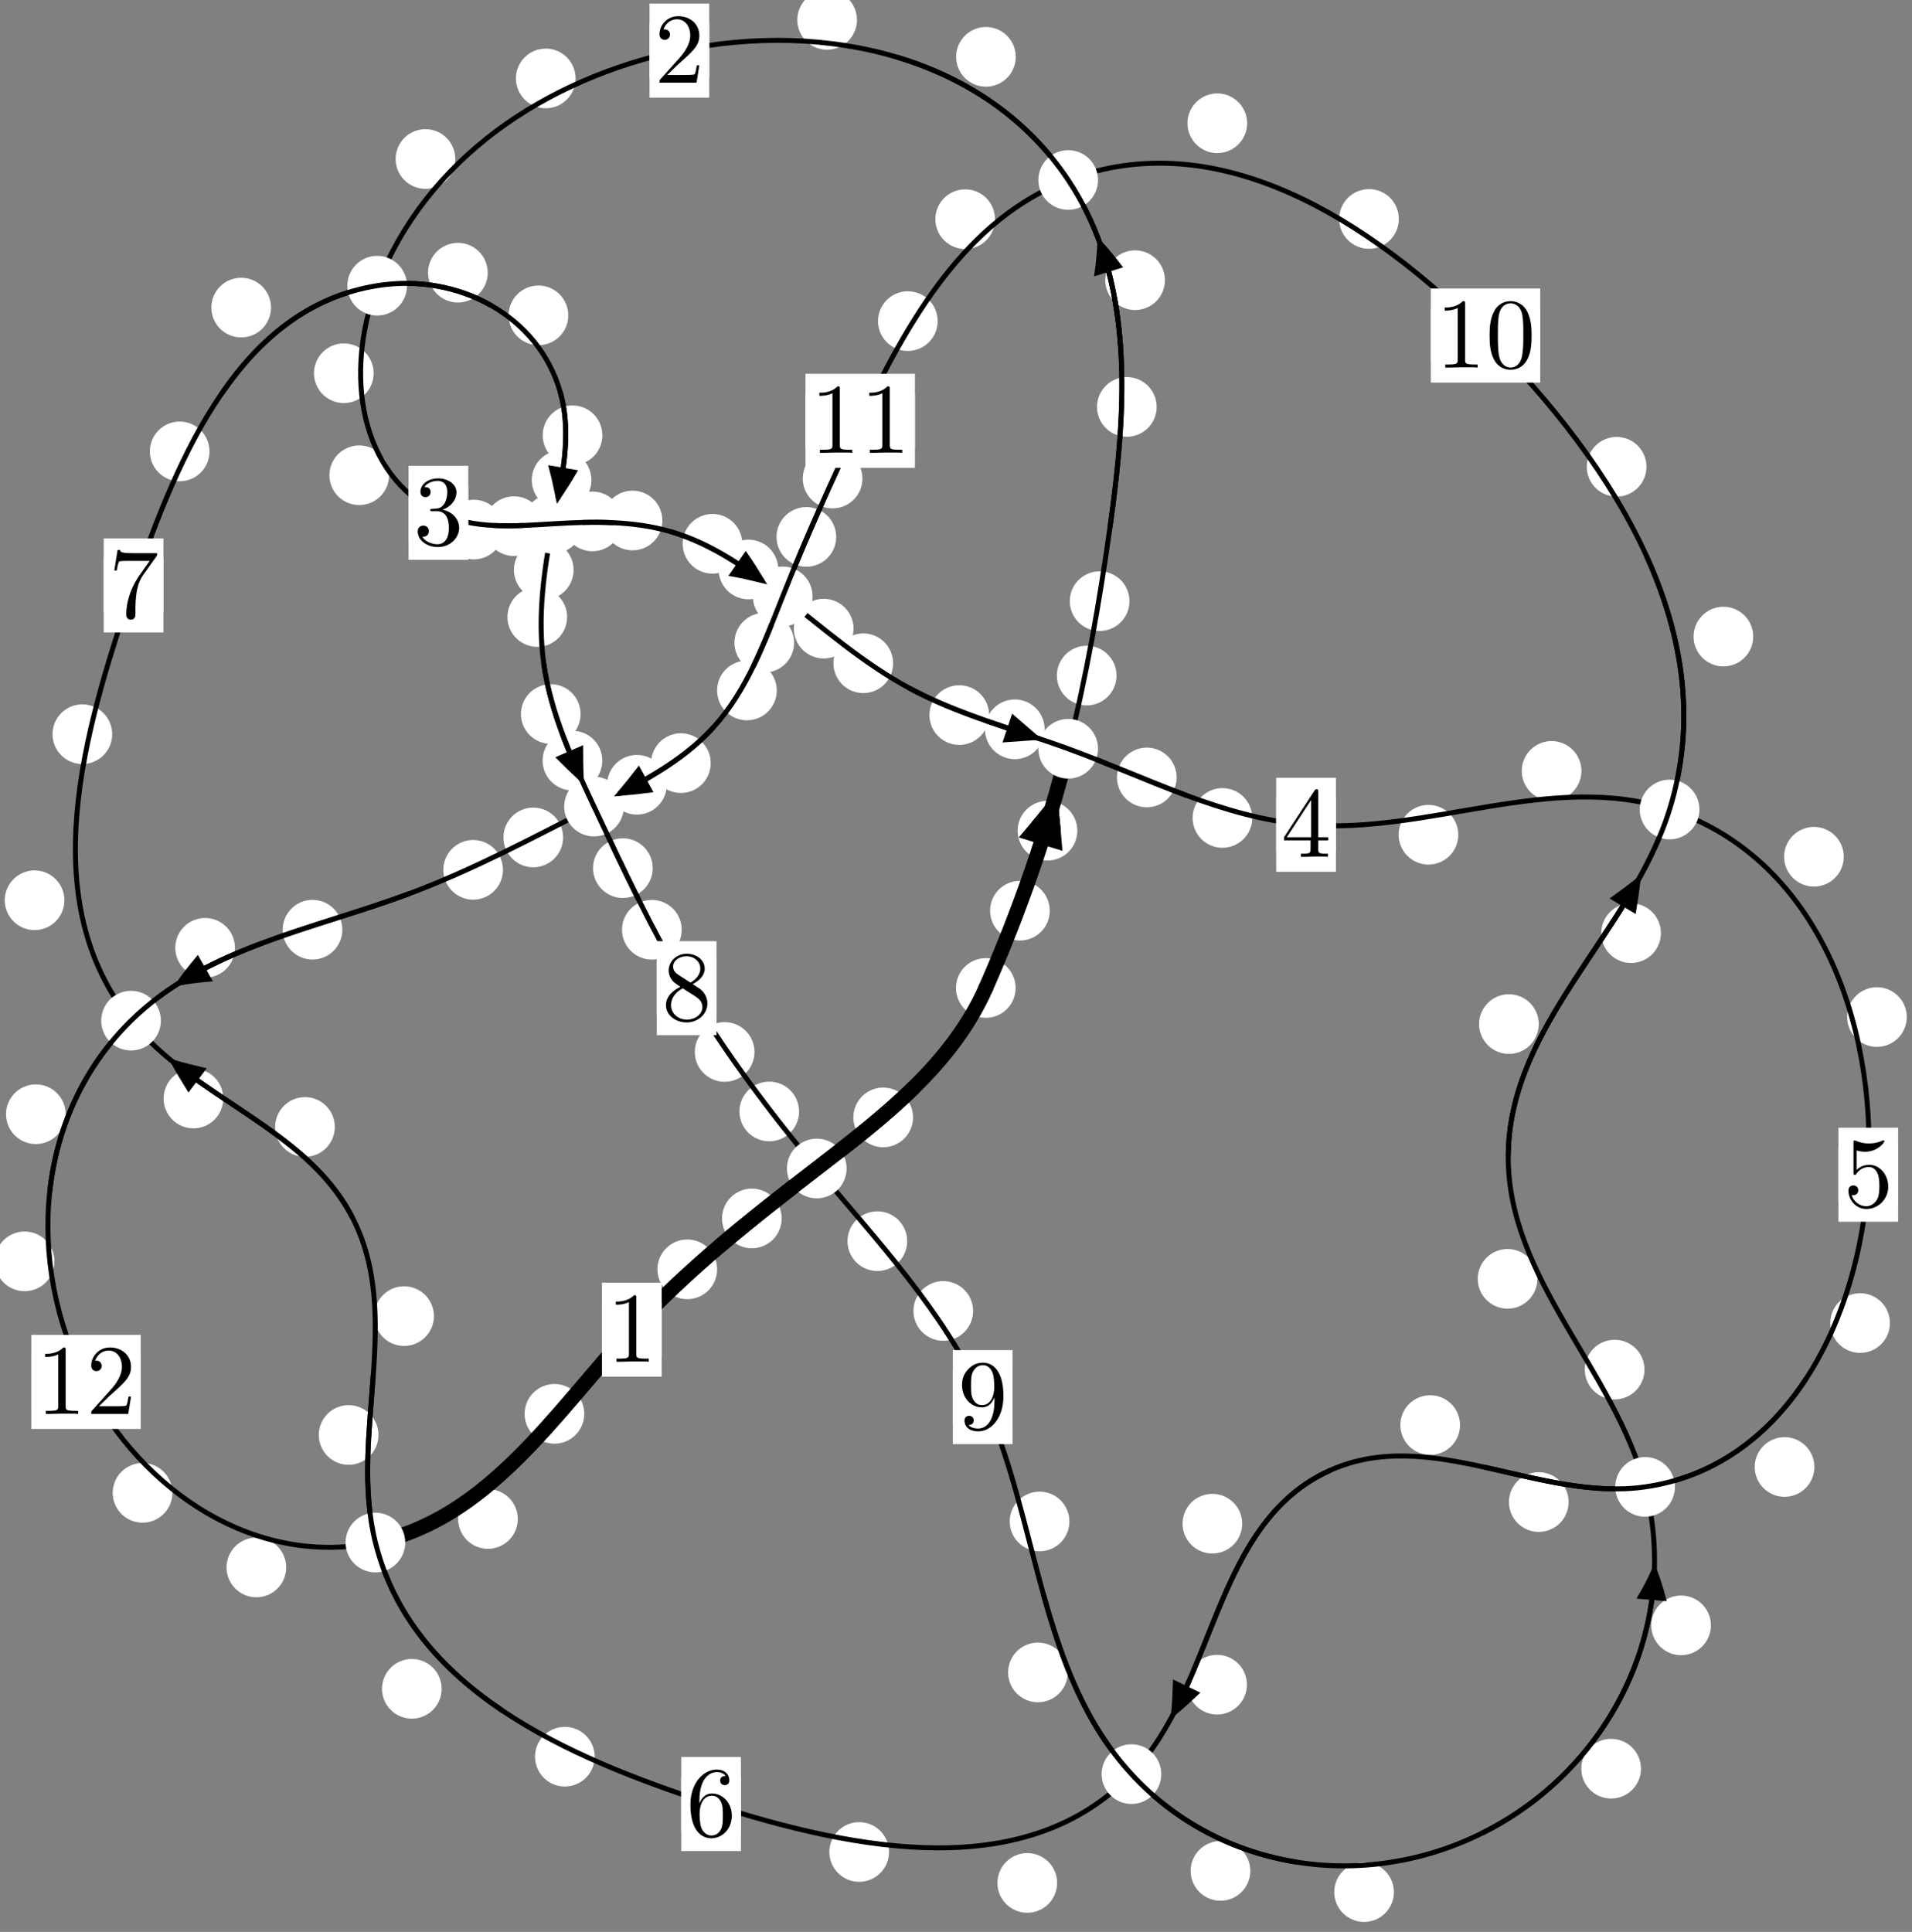 <?xml version="1.0"?>
<!-- Created by MetaPost 1.999 on 2021.07.05:2356 -->
<svg version="1.1" xmlns="http://www.w3.org/2000/svg" xmlns:xlink="http://www.w3.org/1999/xlink" width="191.524" height="193.506" viewBox="0 0 191.524 193.506">
<rect x="0" y="0" width="191.524" height="193.506" fill="#808080" stroke="none"/>
<!-- Original BoundingBox: -107.522018 -117.508514 84.001999 75.997543 -->
  <defs>
    <g transform="scale(0.01,0.01)" id="GLYPHcmr10_48">
      <path style="fill-rule: evenodd;" d="M460 -320C460 -400,455 -480,420 -554C374 -650,292 -666,250 -666C190 -666,117 -640,76 -547C44 -478,39 -400,39 -320C39 -245,43 -155,84 -79C127 2,200 22,249 22C303 22,379 1,423 -94C455 -163,460 -241,460 -320M249 -0C210 -0,151 -25,133 -121C122 -181,122 -273,122 -332C122 -396,122 -462,130 -516C149 -635,224 -644,249 -644C282 -644,348 -626,367 -527C377 -471,377 -395,377 -332C377 -257,377 -189,366 -125C351 -30,294 -0,249 -0"></path>
    </g>
    <g transform="scale(0.01,0.01)" id="GLYPHcmr10_49">
      <path style="fill-rule: evenodd;" d="M294 -640C294 -664,294 -666,271 -666C209 -602,121 -602,89 -602L89 -571C109 -571,168 -571,220 -597L220 -79C220 -43,217 -31,127 -31L95 -31L95 -0L257 -0L130 -3L217 -3L257 -3L297 -3L384 -3L419 -0L419 -31L387 -31C297 -31,294 -42,294 -79"></path>
    </g>
    <g transform="scale(0.01,0.01)" id="GLYPHcmr10_50">
      <path style="fill-rule: evenodd;" d="M127 -77L233 -180C389 -318,449 -372,449 -472C449 -586,359 -666,237 -666C124 -666,50 -574,50 -485C50 -429,100 -429,103 -429C120 -429,155 -441,155 -482C155 -508,137 -534,102 -534C94 -534,92 -534,89 -533C112 -598,166 -635,224 -635C315 -635,358 -554,358 -472C358 -392,308 -313,253 -251L61 -37C50 -26,50 -24,50 -0L421 -0L449 -174L424 -174C419 -144,412 -100,402 -85C395 -77,329 -77,307 -77"></path>
    </g>
    <g transform="scale(0.01,0.01)" id="GLYPHcmr10_51">
      <path style="fill-rule: evenodd;" d="M290 -352C372 -379,430 -449,430 -528C430 -610,342 -666,246 -666C145 -666,69 -606,69 -530C69 -497,91 -478,120 -478C151 -478,171 -500,171 -529C171 -579,124 -579,109 -579C140 -628,206 -641,242 -641C283 -641,338 -619,338 -529C338 -517,336 -459,310 -415C280 -367,246 -364,221 -363C213 -362,189 -360,182 -360C174 -359,167 -358,167 -348C167 -337,174 -337,191 -337L235 -337C317 -337,354 -269,354 -171C354 -35,285 -6,241 -6C198 -6,123 -23,88 -82C123 -77,154 -99,154 -137C154 -173,127 -193,98 -193C74 -193,42 -179,42 -135C42 -44,135 22,244 22C366 22,457 -69,457 -171C457 -253,394 -331,290 -352"></path>
    </g>
    <g transform="scale(0.01,0.01)" id="GLYPHcmr10_52">
      <path style="fill-rule: evenodd;" d="M294 -165L294 -78C294 -42,292 -31,218 -31L197 -31L197 -0L332 -0L238 -3L290 -3L332 -3L374 -3L427 -3L468 -0L468 -31L447 -31C373 -31,371 -42,371 -78L371 -165L471 -165L471 -196L371 -196L371 -651C371 -671,371 -677,355 -677C346 -677,343 -677,335 -665L28 -196L28 -165M300 -196L56 -196L300 -569"></path>
    </g>
    <g transform="scale(0.01,0.01)" id="GLYPHcmr10_53">
      <path style="fill-rule: evenodd;" d="M449 -201C449 -320,367 -420,259 -420C211 -420,168 -404,132 -369L132 -564C152 -558,185 -551,217 -551C340 -551,410 -642,410 -655C410 -661,407 -666,400 -666C399 -666,397 -666,392 -663C372 -654,323 -634,256 -634C216 -634,170 -641,123 -662C115 -665,113 -665,111 -665C101 -665,101 -657,101 -641L101 -345C101 -327,101 -319,115 -319C122 -319,124 -322,128 -328C139 -344,176 -398,257 -398C309 -398,334 -352,342 -334C358 -297,360 -258,360 -208C360 -173,360 -113,336 -71C312 -32,275 -6,229 -6C156 -6,99 -59,82 -118C85 -117,88 -116,99 -116C132 -116,149 -141,149 -165C149 -189,132 -214,99 -214C85 -214,50 -207,50 -161C50 -75,119 22,231 22C347 22,449 -74,449 -201"></path>
    </g>
    <g transform="scale(0.01,0.01)" id="GLYPHcmr10_54">
      <path style="fill-rule: evenodd;" d="M132 -328L132 -352C132 -605,256 -641,307 -641C331 -641,373 -635,395 -601C380 -601,340 -601,340 -556C340 -525,364 -510,386 -510C402 -510,432 -519,432 -558C432 -618,388 -666,305 -666C177 -666,42 -537,42 -316C42 -49,158 22,251 22C362 22,457 -72,457 -204C457 -331,368 -427,257 -427C189 -427,152 -376,132 -328M251 -6C188 -6,158 -66,152 -81C134 -128,134 -208,134 -226C134 -304,166 -404,256 -404C272 -404,318 -404,349 -342C367 -305,367 -254,367 -205C367 -157,367 -107,350 -71C320 -11,274 -6,251 -6"></path>
    </g>
    <g transform="scale(0.01,0.01)" id="GLYPHcmr10_55">
      <path style="fill-rule: evenodd;" d="M476 -609C485 -621,485 -623,485 -644L242 -644C120 -644,118 -657,114 -676L89 -676L56 -470L81 -470C84 -486,93 -549,106 -561C113 -567,191 -567,204 -567L411 -567C400 -551,321 -442,299 -409C209 -274,176 -135,176 -33C176 -23,176 22,222 22C268 22,268 -23,268 -33L268 -84C268 -139,271 -194,279 -248C283 -271,297 -357,341 -419"></path>
    </g>
    <g transform="scale(0.01,0.01)" id="GLYPHcmr10_56">
      <path style="fill-rule: evenodd;" d="M163 -457C117 -487,113 -521,113 -538C113 -599,178 -641,249 -641C322 -641,386 -589,386 -517C386 -460,347 -412,287 -377M309 -362C381 -399,430 -451,430 -517C430 -609,341 -666,250 -666C150 -666,69 -592,69 -499C69 -481,71 -436,113 -389C124 -377,161 -352,186 -335C128 -306,42 -250,42 -151C42 -45,144 22,249 22C362 22,457 -61,457 -168C457 -204,446 -249,408 -291C389 -312,373 -322,309 -362M209 -320L332 -242C360 -223,407 -193,407 -132C407 -58,332 -6,250 -6C164 -6,92 -68,92 -151C92 -209,124 -273,209 -320"></path>
    </g>
    <g transform="scale(0.01,0.01)" id="GLYPHcmr10_57">
      <path style="fill-rule: evenodd;" d="M367 -318L367 -286C367 -52,263 -6,205 -6C188 -6,134 -8,107 -42C151 -42,159 -71,159 -88C159 -119,135 -134,113 -134C97 -134,67 -125,67 -86C67 -19,121 22,206 22C335 22,457 -114,457 -329C457 -598,342 -666,253 -666C198 -666,149 -648,106 -603C65 -558,42 -516,42 -441C42 -316,130 -218,242 -218C303 -218,344 -260,367 -318M243 -241C227 -241,181 -241,150 -304C132 -341,132 -391,132 -440C132 -494,132 -541,153 -578C180 -628,218 -641,253 -641C299 -641,332 -607,349 -562C361 -530,365 -467,365 -421C365 -338,331 -241,243 -241"></path>
    </g>
  </defs>
  <path d="M105.154 91.219C105.154 90.426,104.839 89.666,104.279 89.106C103.718 88.545,102.958 88.23,102.166 88.23C101.373 88.23,100.613 88.545,100.052 89.106C99.492 89.666,99.177 90.426,99.177 91.219C99.177 92.012,99.492 92.772,100.052 93.332C100.613 93.893,101.373 94.208,102.166 94.208C102.958 94.208,103.718 93.893,104.279 93.332C104.839 92.772,105.154 92.012,105.154 91.219Z" style="fill: rgb(100%,100%,100%);stroke: none;"></path>
  <path d="M101.735 98.96C101.735 98.167,101.42 97.407,100.86 96.846C100.299 96.286,99.539 95.971,98.746 95.971C97.954 95.971,97.193 96.286,96.633 96.846C96.072 97.407,95.758 98.167,95.758 98.96C95.758 99.752,96.072 100.513,96.633 101.073C97.193 101.634,97.954 101.948,98.746 101.948C99.539 101.948,100.299 101.634,100.86 101.073C101.42 100.513,101.735 99.752,101.735 98.96Z" style="fill: rgb(100%,100%,100%);stroke: none;"></path>
  <path d="M111.841 67.669C111.841 66.876,111.526 66.116,110.966 65.556C110.406 64.995,109.645 64.68,108.853 64.68C108.06 64.68,107.3 64.995,106.739 65.556C106.179 66.116,105.864 66.876,105.864 67.669C105.864 68.462,106.179 69.222,106.739 69.782C107.3 70.343,108.06 70.658,108.853 70.658C109.645 70.658,110.406 70.343,110.966 69.782C111.526 69.222,111.841 68.462,111.841 67.669Z" style="fill: rgb(100%,100%,100%);stroke: none;"></path>
  <path d="M107.915 83.204C107.915 82.412,107.6 81.651,107.04 81.091C106.479 80.53,105.719 80.216,104.927 80.216C104.134 80.216,103.374 80.53,102.813 81.091C102.253 81.651,101.938 82.412,101.938 83.204C101.938 83.997,102.253 84.757,102.813 85.318C103.374 85.878,104.134 86.193,104.927 86.193C105.719 86.193,106.479 85.878,107.04 85.318C107.6 84.757,107.915 83.997,107.915 83.204Z" style="fill: rgb(100%,100%,100%);stroke: none;"></path>
  <path d="M115.864 40.758C115.864 39.965,115.549 39.205,114.989 38.645C114.428 38.084,113.668 37.769,112.876 37.769C112.083 37.769,111.323 38.084,110.762 38.645C110.202 39.205,109.887 39.965,109.887 40.758C109.887 41.551,110.202 42.311,110.762 42.871C111.323 43.432,112.083 43.747,112.876 43.747C113.668 43.747,114.428 43.432,114.989 42.871C115.549 42.311,115.864 41.551,115.864 40.758Z" style="fill: rgb(100%,100%,100%);stroke: none;"></path>
  <path d="M113.138 60.213C113.138 59.421,112.823 58.661,112.263 58.1C111.702 57.54,110.942 57.225,110.15 57.225C109.357 57.225,108.597 57.54,108.036 58.1C107.476 58.661,107.161 59.421,107.161 60.213C107.161 61.006,107.476 61.766,108.036 62.327C108.597 62.887,109.357 63.202,110.15 63.202C110.942 63.202,111.702 62.887,112.263 62.327C112.823 61.766,113.138 61.006,113.138 60.213Z" style="fill: rgb(100%,100%,100%);stroke: none;"></path>
  <path d="M101.75 5.693C101.75 4.9,101.435 4.14,100.875 3.58C100.314 3.019,99.554 2.704,98.762 2.704C97.969 2.704,97.209 3.019,96.648 3.58C96.088 4.14,95.773 4.9,95.773 5.693C95.773 6.486,96.088 7.246,96.648 7.806C97.209 8.367,97.969 8.682,98.762 8.682C99.554 8.682,100.314 8.367,100.875 7.806C101.435 7.246,101.75 6.486,101.75 5.693Z" style="fill: rgb(100%,100%,100%);stroke: none;"></path>
  <path d="M116.691 28.064C116.691 27.272,116.376 26.512,115.816 25.951C115.255 25.391,114.495 25.076,113.702 25.076C112.91 25.076,112.15 25.391,111.589 25.951C111.029 26.512,110.714 27.272,110.714 28.064C110.714 28.857,111.029 29.617,111.589 30.178C112.15 30.738,112.91 31.053,113.702 31.053C114.495 31.053,115.255 30.738,115.816 30.178C116.376 29.617,116.691 28.857,116.691 28.064Z" style="fill: rgb(100%,100%,100%);stroke: none;"></path>
  <path d="M57.657 7.856C57.657 7.064,57.342 6.303,56.781 5.743C56.221 5.182,55.461 4.868,54.668 4.868C53.875 4.868,53.115 5.182,52.555 5.743C51.994 6.303,51.679 7.064,51.679 7.856C51.679 8.649,51.994 9.409,52.555 9.97C53.115 10.53,53.875 10.845,54.668 10.845C55.461 10.845,56.221 10.53,56.781 9.97C57.342 9.409,57.657 8.649,57.657 7.856Z" style="fill: rgb(100%,100%,100%);stroke: none;"></path>
  <path d="M85.843 1.991C85.843 1.199,85.528 0.438,84.968 -0.122C84.407 -0.683,83.647 -0.998,82.855 -0.998C82.062 -0.998,81.302 -0.683,80.741 -0.122C80.181 0.438,79.866 1.199,79.866 1.991C79.866 2.784,80.181 3.544,80.741 4.105C81.302 4.665,82.062 4.98,82.855 4.98C83.647 4.98,84.407 4.665,84.968 4.105C85.528 3.544,85.843 2.784,85.843 1.991Z" style="fill: rgb(100%,100%,100%);stroke: none;"></path>
  <path d="M37.43 37.383C37.43 36.591,37.115 35.831,36.554 35.27C35.994 34.71,35.234 34.395,34.441 34.395C33.648 34.395,32.888 34.71,32.328 35.27C31.767 35.831,31.452 36.591,31.452 37.383C31.452 38.176,31.767 38.936,32.328 39.497C32.888 40.057,33.648 40.372,34.441 40.372C35.234 40.372,35.994 40.057,36.554 39.497C37.115 38.936,37.43 38.176,37.43 37.383Z" style="fill: rgb(100%,100%,100%);stroke: none;"></path>
  <path d="M45.606 15.926C45.606 15.134,45.291 14.373,44.731 13.813C44.171 13.252,43.41 12.937,42.618 12.937C41.825 12.937,41.065 13.252,40.504 13.813C39.944 14.373,39.629 15.134,39.629 15.926C39.629 16.719,39.944 17.479,40.504 18.04C41.065 18.6,41.825 18.915,42.618 18.915C43.41 18.915,44.171 18.6,44.731 18.04C45.291 17.479,45.606 16.719,45.606 15.926Z" style="fill: rgb(100%,100%,100%);stroke: none;"></path>
  <path d="M50.442 53.044C50.442 52.252,50.127 51.491,49.567 50.931C49.006 50.37,48.246 50.055,47.454 50.055C46.661 50.055,45.901 50.37,45.34 50.931C44.78 51.491,44.465 52.252,44.465 53.044C44.465 53.837,44.78 54.597,45.34 55.158C45.901 55.718,46.661 56.033,47.454 56.033C48.246 56.033,49.006 55.718,49.567 55.158C50.127 54.597,50.442 53.837,50.442 53.044Z" style="fill: rgb(100%,100%,100%);stroke: none;"></path>
  <path d="M38.975 47.602C38.975 46.81,38.66 46.049,38.099 45.489C37.539 44.928,36.778 44.613,35.986 44.613C35.193 44.613,34.433 44.928,33.872 45.489C33.312 46.049,32.997 46.81,32.997 47.602C32.997 48.395,33.312 49.155,33.872 49.716C34.433 50.276,35.193 50.591,35.986 50.591C36.778 50.591,37.539 50.276,38.099 49.716C38.66 49.155,38.975 48.395,38.975 47.602Z" style="fill: rgb(100%,100%,100%);stroke: none;"></path>
  <path d="M62.334 52.226C62.334 51.433,62.019 50.673,61.458 50.113C60.898 49.552,60.137 49.237,59.345 49.237C58.552 49.237,57.792 49.552,57.231 50.113C56.671 50.673,56.356 51.433,56.356 52.226C56.356 53.019,56.671 53.779,57.231 54.339C57.792 54.9,58.552 55.215,59.345 55.215C60.137 55.215,60.898 54.9,61.458 54.339C62.019 53.779,62.334 53.019,62.334 52.226Z" style="fill: rgb(100%,100%,100%);stroke: none;"></path>
  <path d="M54.475 52.702C54.475 51.909,54.16 51.149,53.6 50.589C53.039 50.028,52.279 49.713,51.487 49.713C50.694 49.713,49.934 50.028,49.373 50.589C48.813 51.149,48.498 51.909,48.498 52.702C48.498 53.495,48.813 54.255,49.373 54.815C49.934 55.376,50.694 55.691,51.487 55.691C52.279 55.691,53.039 55.376,53.6 54.815C54.16 54.255,54.475 53.495,54.475 52.702Z" style="fill: rgb(100%,100%,100%);stroke: none;"></path>
  <path d="M74.356 54.471C74.356 53.678,74.041 52.918,73.481 52.357C72.92 51.797,72.16 51.482,71.367 51.482C70.575 51.482,69.815 51.797,69.254 52.357C68.694 52.918,68.379 53.678,68.379 54.471C68.379 55.263,68.694 56.023,69.254 56.584C69.815 57.144,70.575 57.459,71.367 57.459C72.16 57.459,72.92 57.144,73.481 56.584C74.041 56.023,74.356 55.263,74.356 54.471Z" style="fill: rgb(100%,100%,100%);stroke: none;"></path>
  <path d="M66.349 52.136C66.349 51.343,66.034 50.583,65.473 50.023C64.913 49.462,64.153 49.147,63.36 49.147C62.567 49.147,61.807 49.462,61.247 50.023C60.686 50.583,60.371 51.343,60.371 52.136C60.371 52.929,60.686 53.689,61.247 54.249C61.807 54.81,62.567 55.125,63.36 55.125C64.153 55.125,64.913 54.81,65.473 54.249C66.034 53.689,66.349 52.929,66.349 52.136Z" style="fill: rgb(100%,100%,100%);stroke: none;"></path>
  <path d="M85.501 62.968C85.501 62.175,85.186 61.415,84.625 60.855C84.065 60.294,83.305 59.979,82.512 59.979C81.719 59.979,80.959 60.294,80.398 60.855C79.838 61.415,79.523 62.175,79.523 62.968C79.523 63.761,79.838 64.521,80.398 65.081C80.959 65.642,81.719 65.957,82.512 65.957C83.305 65.957,84.065 65.642,84.625 65.081C85.186 64.521,85.501 63.761,85.501 62.968Z" style="fill: rgb(100%,100%,100%);stroke: none;"></path>
  <path d="M77.962 57.041C77.962 56.248,77.647 55.488,77.087 54.927C76.526 54.367,75.766 54.052,74.973 54.052C74.181 54.052,73.421 54.367,72.86 54.927C72.3 55.488,71.985 56.248,71.985 57.041C71.985 57.833,72.3 58.594,72.86 59.154C73.421 59.714,74.181 60.029,74.973 60.029C75.766 60.029,76.526 59.714,77.087 59.154C77.647 58.594,77.962 57.833,77.962 57.041Z" style="fill: rgb(100%,100%,100%);stroke: none;"></path>
  <path d="M99.079 71.624C99.079 70.832,98.764 70.072,98.204 69.511C97.643 68.951,96.883 68.636,96.09 68.636C95.298 68.636,94.538 68.951,93.977 69.511C93.417 70.072,93.102 70.832,93.102 71.624C93.102 72.417,93.417 73.177,93.977 73.738C94.538 74.298,95.298 74.613,96.09 74.613C96.883 74.613,97.643 74.298,98.204 73.738C98.764 73.177,99.079 72.417,99.079 71.624Z" style="fill: rgb(100%,100%,100%);stroke: none;"></path>
  <path d="M89.462 66.435C89.462 65.642,89.147 64.882,88.586 64.322C88.026 63.761,87.266 63.446,86.473 63.446C85.68 63.446,84.92 63.761,84.36 64.322C83.799 64.882,83.484 65.642,83.484 66.435C83.484 67.228,83.799 67.988,84.36 68.548C84.92 69.109,85.68 69.424,86.473 69.424C87.266 69.424,88.026 69.109,88.586 68.548C89.147 67.988,89.462 67.228,89.462 66.435Z" style="fill: rgb(100%,100%,100%);stroke: none;"></path>
  <path d="M117.864 77.872C117.864 77.08,117.549 76.32,116.988 75.759C116.428 75.199,115.668 74.884,114.875 74.884C114.082 74.884,113.322 75.199,112.762 75.759C112.201 76.32,111.886 77.08,111.886 77.872C111.886 78.665,112.201 79.425,112.762 79.986C113.322 80.546,114.082 80.861,114.875 80.861C115.668 80.861,116.428 80.546,116.988 79.986C117.549 79.425,117.864 78.665,117.864 77.872Z" style="fill: rgb(100%,100%,100%);stroke: none;"></path>
  <path d="M104.642 73.05C104.642 72.257,104.327 71.497,103.767 70.937C103.207 70.376,102.446 70.061,101.654 70.061C100.861 70.061,100.101 70.376,99.54 70.937C98.98 71.497,98.665 72.257,98.665 73.05C98.665 73.843,98.98 74.603,99.54 75.163C100.101 75.724,100.861 76.039,101.654 76.039C102.446 76.039,103.207 75.724,103.767 75.163C104.327 74.603,104.642 73.843,104.642 73.05Z" style="fill: rgb(100%,100%,100%);stroke: none;"></path>
  <path d="M146.077 83.612C146.077 82.819,145.762 82.059,145.201 81.498C144.641 80.938,143.881 80.623,143.088 80.623C142.295 80.623,141.535 80.938,140.975 81.498C140.414 82.059,140.099 82.819,140.099 83.612C140.099 84.404,140.414 85.165,140.975 85.725C141.535 86.285,142.295 86.6,143.088 86.6C143.881 86.6,144.641 86.285,145.201 85.725C145.762 85.165,146.077 84.404,146.077 83.612Z" style="fill: rgb(100%,100%,100%);stroke: none;"></path>
  <path d="M125.439 81.928C125.439 81.136,125.124 80.376,124.563 79.815C124.003 79.255,123.243 78.94,122.45 78.94C121.657 78.94,120.897 79.255,120.337 79.815C119.776 80.376,119.461 81.136,119.461 81.928C119.461 82.721,119.776 83.481,120.337 84.042C120.897 84.602,121.657 84.917,122.45 84.917C123.243 84.917,124.003 84.602,124.563 84.042C125.124 83.481,125.439 82.721,125.439 81.928Z" style="fill: rgb(100%,100%,100%);stroke: none;"></path>
  <path d="M184.689 85.815C184.689 85.022,184.375 84.262,183.814 83.701C183.254 83.141,182.493 82.826,181.701 82.826C180.908 82.826,180.148 83.141,179.587 83.701C179.027 84.262,178.712 85.022,178.712 85.815C178.712 86.607,179.027 87.367,179.587 87.928C180.148 88.488,180.908 88.803,181.701 88.803C182.493 88.803,183.254 88.488,183.814 87.928C184.375 87.367,184.689 86.607,184.689 85.815Z" style="fill: rgb(100%,100%,100%);stroke: none;"></path>
  <path d="M158.41 77.218C158.41 76.425,158.095 75.665,157.535 75.105C156.974 74.544,156.214 74.229,155.421 74.229C154.629 74.229,153.868 74.544,153.308 75.105C152.747 75.665,152.432 76.425,152.432 77.218C152.432 78.011,152.747 78.771,153.308 79.331C153.868 79.892,154.629 80.207,155.421 80.207C156.214 80.207,156.974 79.892,157.535 79.331C158.095 78.771,158.41 78.011,158.41 77.218Z" style="fill: rgb(100%,100%,100%);stroke: none;"></path>
  <path d="M189.317 132.521C189.317 131.728,189.002 130.968,188.441 130.408C187.881 129.847,187.121 129.532,186.328 129.532C185.535 129.532,184.775 129.847,184.215 130.408C183.654 130.968,183.339 131.728,183.339 132.521C183.339 133.314,183.654 134.074,184.215 134.634C184.775 135.195,185.535 135.51,186.328 135.51C187.121 135.51,187.881 135.195,188.441 134.634C189.002 134.074,189.317 133.314,189.317 132.521Z" style="fill: rgb(100%,100%,100%);stroke: none;"></path>
  <path d="M191.002 101.872C191.002 101.079,190.687 100.319,190.127 99.759C189.566 99.198,188.806 98.883,188.013 98.883C187.221 98.883,186.46 99.198,185.9 99.759C185.339 100.319,185.025 101.079,185.025 101.872C185.025 102.665,185.339 103.425,185.9 103.986C186.46 104.546,187.221 104.861,188.013 104.861C188.806 104.861,189.566 104.546,190.127 103.986C190.687 103.425,191.002 102.665,191.002 101.872Z" style="fill: rgb(100%,100%,100%);stroke: none;"></path>
  <path d="M157.126 150.453C157.126 149.66,156.811 148.9,156.251 148.34C155.69 147.779,154.93 147.464,154.138 147.464C153.345 147.464,152.585 147.779,152.024 148.34C151.464 148.9,151.149 149.66,151.149 150.453C151.149 151.246,151.464 152.006,152.024 152.566C152.585 153.127,153.345 153.442,154.138 153.442C154.93 153.442,155.69 153.127,156.251 152.566C156.811 152.006,157.126 151.246,157.126 150.453Z" style="fill: rgb(100%,100%,100%);stroke: none;"></path>
  <path d="M181.747 146.939C181.747 146.146,181.432 145.386,180.871 144.825C180.311 144.265,179.551 143.95,178.758 143.95C177.965 143.95,177.205 144.265,176.645 144.825C176.084 145.386,175.769 146.146,175.769 146.939C175.769 147.731,176.084 148.491,176.645 149.052C177.205 149.612,177.965 149.927,178.758 149.927C179.551 149.927,180.311 149.612,180.871 149.052C181.432 148.491,181.747 147.731,181.747 146.939Z" style="fill: rgb(100%,100%,100%);stroke: none;"></path>
  <path d="M124.43 152.617C124.43 151.824,124.115 151.064,123.555 150.504C122.994 149.943,122.234 149.628,121.441 149.628C120.649 149.628,119.889 149.943,119.328 150.504C118.768 151.064,118.453 151.824,118.453 152.617C118.453 153.41,118.768 154.17,119.328 154.73C119.889 155.291,120.649 155.606,121.441 155.606C122.234 155.606,122.994 155.291,123.555 154.73C124.115 154.17,124.43 153.41,124.43 152.617Z" style="fill: rgb(100%,100%,100%);stroke: none;"></path>
  <path d="M146.25 142.74C146.25 141.948,145.935 141.187,145.375 140.627C144.814 140.066,144.054 139.752,143.262 139.752C142.469 139.752,141.709 140.066,141.148 140.627C140.588 141.187,140.273 141.948,140.273 142.74C140.273 143.533,140.588 144.293,141.148 144.854C141.709 145.414,142.469 145.729,143.262 145.729C144.054 145.729,144.814 145.414,145.375 144.854C145.935 144.293,146.25 143.533,146.25 142.74Z" style="fill: rgb(100%,100%,100%);stroke: none;"></path>
  <path d="M105.891 188.602C105.891 187.809,105.576 187.049,105.016 186.488C104.455 185.928,103.695 185.613,102.902 185.613C102.11 185.613,101.35 185.928,100.789 186.488C100.229 187.049,99.914 187.809,99.914 188.602C99.914 189.394,100.229 190.155,100.789 190.715C101.35 191.276,102.11 191.59,102.902 191.59C103.695 191.59,104.455 191.276,105.016 190.715C105.576 190.155,105.891 189.394,105.891 188.602Z" style="fill: rgb(100%,100%,100%);stroke: none;"></path>
  <path d="M124.903 168.742C124.903 167.949,124.588 167.189,124.028 166.628C123.467 166.068,122.707 165.753,121.914 165.753C121.122 165.753,120.362 166.068,119.801 166.628C119.241 167.189,118.926 167.949,118.926 168.742C118.926 169.535,119.241 170.295,119.801 170.855C120.362 171.416,121.122 171.731,121.914 171.731C122.707 171.731,123.467 171.416,124.028 170.855C124.588 170.295,124.903 169.535,124.903 168.742Z" style="fill: rgb(100%,100%,100%);stroke: none;"></path>
  <path d="M59.568 175.956C59.568 175.163,59.253 174.403,58.693 173.843C58.132 173.282,57.372 172.967,56.579 172.967C55.787 172.967,55.027 173.282,54.466 173.843C53.906 174.403,53.591 175.163,53.591 175.956C53.591 176.749,53.906 177.509,54.466 178.069C55.027 178.63,55.787 178.945,56.579 178.945C57.372 178.945,58.132 178.63,58.693 178.069C59.253 177.509,59.568 176.749,59.568 175.956Z" style="fill: rgb(100%,100%,100%);stroke: none;"></path>
  <path d="M89.053 185.501C89.053 184.708,88.738 183.948,88.178 183.387C87.617 182.827,86.857 182.512,86.064 182.512C85.272 182.512,84.511 182.827,83.951 183.387C83.39 183.948,83.075 184.708,83.075 185.501C83.075 186.293,83.39 187.054,83.951 187.614C84.511 188.174,85.272 188.489,86.064 188.489C86.857 188.489,87.617 188.174,88.178 187.614C88.738 187.054,89.053 186.293,89.053 185.501Z" style="fill: rgb(100%,100%,100%);stroke: none;"></path>
  <path d="M37.91 143.731C37.91 142.939,37.595 142.178,37.034 141.618C36.474 141.058,35.714 140.743,34.921 140.743C34.128 140.743,33.368 141.058,32.808 141.618C32.247 142.178,31.932 142.939,31.932 143.731C31.932 144.524,32.247 145.284,32.808 145.845C33.368 146.405,34.128 146.72,34.921 146.72C35.714 146.72,36.474 146.405,37.034 145.845C37.595 145.284,37.91 144.524,37.91 143.731Z" style="fill: rgb(100%,100%,100%);stroke: none;"></path>
  <path d="M44.24 169.157C44.24 168.364,43.925 167.604,43.365 167.044C42.804 166.483,42.044 166.168,41.251 166.168C40.459 166.168,39.698 166.483,39.138 167.044C38.577 167.604,38.263 168.364,38.263 169.157C38.263 169.95,38.577 170.71,39.138 171.27C39.698 171.831,40.459 172.146,41.251 172.146C42.044 172.146,42.804 171.831,43.365 171.27C43.925 170.71,44.24 169.95,44.24 169.157Z" style="fill: rgb(100%,100%,100%);stroke: none;"></path>
  <path d="M33.539 112.882C33.539 112.089,33.224 111.329,32.663 110.768C32.103 110.208,31.343 109.893,30.55 109.893C29.757 109.893,28.997 110.208,28.437 110.768C27.876 111.329,27.561 112.089,27.561 112.882C27.561 113.674,27.876 114.434,28.437 114.995C28.997 115.555,29.757 115.87,30.55 115.87C31.343 115.87,32.103 115.555,32.663 114.995C33.224 114.434,33.539 113.674,33.539 112.882Z" style="fill: rgb(100%,100%,100%);stroke: none;"></path>
  <path d="M43.468 131.827C43.468 131.034,43.153 130.274,42.592 129.714C42.032 129.153,41.272 128.838,40.479 128.838C39.686 128.838,38.926 129.153,38.366 129.714C37.805 130.274,37.49 131.034,37.49 131.827C37.49 132.62,37.805 133.38,38.366 133.94C38.926 134.501,39.686 134.816,40.479 134.816C41.272 134.816,42.032 134.501,42.592 133.94C43.153 133.38,43.468 132.62,43.468 131.827Z" style="fill: rgb(100%,100%,100%);stroke: none;"></path>
  <path d="M6.452 90.173C6.452 89.38,6.138 88.62,5.577 88.06C5.017 87.499,4.256 87.184,3.464 87.184C2.671 87.184,1.911 87.499,1.35 88.06C0.79 88.62,0.475 89.38,0.475 90.173C0.475 90.966,0.79 91.726,1.35 92.286C1.911 92.847,2.671 93.162,3.464 93.162C4.256 93.162,5.017 92.847,5.577 92.286C6.138 91.726,6.452 90.966,6.452 90.173Z" style="fill: rgb(100%,100%,100%);stroke: none;"></path>
  <path d="M22.365 110.031C22.365 109.238,22.05 108.478,21.49 107.918C20.929 107.357,20.169 107.042,19.376 107.042C18.584 107.042,17.823 107.357,17.263 107.918C16.702 108.478,16.388 109.238,16.388 110.031C16.388 110.824,16.702 111.584,17.263 112.144C17.823 112.705,18.584 113.02,19.376 113.02C20.169 113.02,20.929 112.705,21.49 112.144C22.05 111.584,22.365 110.824,22.365 110.031Z" style="fill: rgb(100%,100%,100%);stroke: none;"></path>
  <path d="M20.987 45.216C20.987 44.423,20.672 43.663,20.112 43.102C19.551 42.542,18.791 42.227,17.998 42.227C17.206 42.227,16.446 42.542,15.885 43.102C15.325 43.663,15.01 44.423,15.01 45.216C15.01 46.008,15.325 46.769,15.885 47.329C16.446 47.89,17.206 48.205,17.998 48.205C18.791 48.205,19.551 47.89,20.112 47.329C20.672 46.769,20.987 46.008,20.987 45.216Z" style="fill: rgb(100%,100%,100%);stroke: none;"></path>
  <path d="M11.239 73.54C11.239 72.747,10.924 71.987,10.363 71.426C9.803 70.866,9.043 70.551,8.25 70.551C7.457 70.551,6.697 70.866,6.137 71.426C5.576 71.987,5.261 72.747,5.261 73.54C5.261 74.332,5.576 75.092,6.137 75.653C6.697 76.213,7.457 76.528,8.25 76.528C9.043 76.528,9.803 76.213,10.363 75.653C10.924 75.092,11.239 74.332,11.239 73.54Z" style="fill: rgb(100%,100%,100%);stroke: none;"></path>
  <path d="M48.857 27.313C48.857 26.521,48.542 25.761,47.981 25.2C47.421 24.64,46.661 24.325,45.868 24.325C45.075 24.325,44.315 24.64,43.755 25.2C43.194 25.761,42.879 26.521,42.879 27.313C42.879 28.106,43.194 28.866,43.755 29.427C44.315 29.987,45.075 30.302,45.868 30.302C46.661 30.302,47.421 29.987,47.981 29.427C48.542 28.866,48.857 28.106,48.857 27.313Z" style="fill: rgb(100%,100%,100%);stroke: none;"></path>
  <path d="M27.149 30.809C27.149 30.016,26.834 29.256,26.274 28.695C25.713 28.135,24.953 27.82,24.161 27.82C23.368 27.82,22.608 28.135,22.047 28.695C21.487 29.256,21.172 30.016,21.172 30.809C21.172 31.601,21.487 32.362,22.047 32.922C22.608 33.483,23.368 33.798,24.161 33.798C24.953 33.798,25.713 33.483,26.274 32.922C26.834 32.362,27.149 31.601,27.149 30.809Z" style="fill: rgb(100%,100%,100%);stroke: none;"></path>
  <path d="M60.338 43.601C60.338 42.808,60.023 42.048,59.463 41.488C58.902 40.927,58.142 40.612,57.349 40.612C56.557 40.612,55.797 40.927,55.236 41.488C54.676 42.048,54.361 42.808,54.361 43.601C54.361 44.394,54.676 45.154,55.236 45.714C55.797 46.275,56.557 46.59,57.349 46.59C58.142 46.59,58.902 46.275,59.463 45.714C60.023 45.154,60.338 44.394,60.338 43.601Z" style="fill: rgb(100%,100%,100%);stroke: none;"></path>
  <path d="M56.926 31.587C56.926 30.794,56.611 30.034,56.05 29.474C55.49 28.913,54.73 28.598,53.937 28.598C53.144 28.598,52.384 28.913,51.824 29.474C51.263 30.034,50.948 30.794,50.948 31.587C50.948 32.38,51.263 33.14,51.824 33.7C52.384 34.261,53.144 34.576,53.937 34.576C54.73 34.576,55.49 34.261,56.05 33.7C56.611 33.14,56.926 32.38,56.926 31.587Z" style="fill: rgb(100%,100%,100%);stroke: none;"></path>
  <path d="M57.458 57.087C57.458 56.294,57.143 55.534,56.582 54.974C56.022 54.413,55.262 54.098,54.469 54.098C53.676 54.098,52.916 54.413,52.356 54.974C51.795 55.534,51.48 56.294,51.48 57.087C51.48 57.88,51.795 58.64,52.356 59.2C52.916 59.761,53.676 60.076,54.469 60.076C55.262 60.076,56.022 59.761,56.582 59.2C57.143 58.64,57.458 57.88,57.458 57.087Z" style="fill: rgb(100%,100%,100%);stroke: none;"></path>
  <path d="M59.242 48.088C59.242 47.296,58.928 46.536,58.367 45.975C57.807 45.415,57.046 45.1,56.254 45.1C55.461 45.1,54.701 45.415,54.14 45.975C53.58 46.536,53.265 47.296,53.265 48.088C53.265 48.881,53.58 49.641,54.14 50.202C54.701 50.762,55.461 51.077,56.254 51.077C57.046 51.077,57.807 50.762,58.367 50.202C58.928 49.641,59.242 48.881,59.242 48.088Z" style="fill: rgb(100%,100%,100%);stroke: none;"></path>
  <path d="M58.159 71.519C58.159 70.726,57.844 69.966,57.283 69.406C56.723 68.845,55.963 68.53,55.17 68.53C54.377 68.53,53.617 68.845,53.057 69.406C52.496 69.966,52.181 70.726,52.181 71.519C52.181 72.312,52.496 73.072,53.057 73.632C53.617 74.193,54.377 74.508,55.17 74.508C55.963 74.508,56.723 74.193,57.283 73.632C57.844 73.072,58.159 72.312,58.159 71.519Z" style="fill: rgb(100%,100%,100%);stroke: none;"></path>
  <path d="M56.807 61.803C56.807 61.01,56.492 60.25,55.931 59.689C55.371 59.129,54.611 58.814,53.818 58.814C53.025 58.814,52.265 59.129,51.705 59.689C51.144 60.25,50.829 61.01,50.829 61.803C50.829 62.595,51.144 63.356,51.705 63.916C52.265 64.477,53.025 64.791,53.818 64.791C54.611 64.791,55.371 64.477,55.931 63.916C56.492 63.356,56.807 62.595,56.807 61.803Z" style="fill: rgb(100%,100%,100%);stroke: none;"></path>
  <path d="M65.382 86.956C65.382 86.164,65.067 85.404,64.506 84.843C63.946 84.283,63.186 83.968,62.393 83.968C61.6 83.968,60.84 84.283,60.28 84.843C59.719 85.404,59.404 86.164,59.404 86.956C59.404 87.749,59.719 88.509,60.28 89.07C60.84 89.63,61.6 89.945,62.393 89.945C63.186 89.945,63.946 89.63,64.506 89.07C65.067 88.509,65.382 87.749,65.382 86.956Z" style="fill: rgb(100%,100%,100%);stroke: none;"></path>
  <path d="M60.331 76.184C60.331 75.392,60.016 74.631,59.455 74.071C58.895 73.51,58.135 73.196,57.342 73.196C56.549 73.196,55.789 73.51,55.229 74.071C54.668 74.631,54.353 75.392,54.353 76.184C54.353 76.977,54.668 77.737,55.229 78.298C55.789 78.858,56.549 79.173,57.342 79.173C58.135 79.173,58.895 78.858,59.455 78.298C60.016 77.737,60.331 76.977,60.331 76.184Z" style="fill: rgb(100%,100%,100%);stroke: none;"></path>
  <path d="M75.576 105.37C75.576 104.577,75.261 103.817,74.7 103.256C74.14 102.696,73.38 102.381,72.587 102.381C71.794 102.381,71.034 102.696,70.474 103.256C69.913 103.817,69.598 104.577,69.598 105.37C69.598 106.162,69.913 106.923,70.474 107.483C71.034 108.043,71.794 108.358,72.587 108.358C73.38 108.358,74.14 108.043,74.7 107.483C75.261 106.923,75.576 106.162,75.576 105.37Z" style="fill: rgb(100%,100%,100%);stroke: none;"></path>
  <path d="M68.284 93.128C68.284 92.335,67.969 91.575,67.409 91.015C66.848 90.454,66.088 90.139,65.295 90.139C64.503 90.139,63.743 90.454,63.182 91.015C62.622 91.575,62.307 92.335,62.307 93.128C62.307 93.921,62.622 94.681,63.182 95.241C63.743 95.802,64.503 96.117,65.295 96.117C66.088 96.117,66.848 95.802,67.409 95.241C67.969 94.681,68.284 93.921,68.284 93.128Z" style="fill: rgb(100%,100%,100%);stroke: none;"></path>
  <path d="M90.871 124.32C90.871 123.527,90.556 122.767,89.995 122.206C89.435 121.646,88.675 121.331,87.882 121.331C87.089 121.331,86.329 121.646,85.769 122.206C85.208 122.767,84.893 123.527,84.893 124.32C84.893 125.112,85.208 125.873,85.769 126.433C86.329 126.993,87.089 127.308,87.882 127.308C88.675 127.308,89.435 126.993,89.995 126.433C90.556 125.873,90.871 125.112,90.871 124.32Z" style="fill: rgb(100%,100%,100%);stroke: none;"></path>
  <path d="M80.045 111.328C80.045 110.536,79.731 109.775,79.17 109.215C78.61 108.654,77.849 108.34,77.057 108.34C76.264 108.34,75.504 108.654,74.943 109.215C74.383 109.775,74.068 110.536,74.068 111.328C74.068 112.121,74.383 112.881,74.943 113.442C75.504 114.002,76.264 114.317,77.057 114.317C77.849 114.317,78.61 114.002,79.17 113.442C79.731 112.881,80.045 112.121,80.045 111.328Z" style="fill: rgb(100%,100%,100%);stroke: none;"></path>
  <path d="M107.122 152.395C107.122 151.602,106.807 150.842,106.246 150.282C105.686 149.721,104.926 149.406,104.133 149.406C103.34 149.406,102.58 149.721,102.02 150.282C101.459 150.842,101.144 151.602,101.144 152.395C101.144 153.188,101.459 153.948,102.02 154.508C102.58 155.069,103.34 155.384,104.133 155.384C104.926 155.384,105.686 155.069,106.246 154.508C106.807 153.948,107.122 153.188,107.122 152.395Z" style="fill: rgb(100%,100%,100%);stroke: none;"></path>
  <path d="M97.475 131.309C97.475 130.516,97.16 129.756,96.6 129.196C96.039 128.635,95.279 128.32,94.486 128.32C93.694 128.32,92.934 128.635,92.373 129.196C91.813 129.756,91.498 130.516,91.498 131.309C91.498 132.102,91.813 132.862,92.373 133.422C92.934 133.983,93.694 134.298,94.486 134.298C95.279 134.298,96.039 133.983,96.6 133.422C97.16 132.862,97.475 132.102,97.475 131.309Z" style="fill: rgb(100%,100%,100%);stroke: none;"></path>
  <path d="M125.242 187.396C125.242 186.603,124.927 185.843,124.367 185.282C123.806 184.722,123.046 184.407,122.253 184.407C121.461 184.407,120.701 184.722,120.14 185.282C119.58 185.843,119.265 186.603,119.265 187.396C119.265 188.188,119.58 188.948,120.14 189.509C120.701 190.069,121.461 190.384,122.253 190.384C123.046 190.384,123.806 190.069,124.367 189.509C124.927 188.948,125.242 188.188,125.242 187.396Z" style="fill: rgb(100%,100%,100%);stroke: none;"></path>
  <path d="M106.958 167.516C106.958 166.723,106.643 165.963,106.083 165.403C105.522 164.842,104.762 164.527,103.969 164.527C103.177 164.527,102.417 164.842,101.856 165.403C101.296 165.963,100.981 166.723,100.981 167.516C100.981 168.309,101.296 169.069,101.856 169.629C102.417 170.19,103.177 170.505,103.969 170.505C104.762 170.505,105.522 170.19,106.083 169.629C106.643 169.069,106.958 168.309,106.958 167.516Z" style="fill: rgb(100%,100%,100%);stroke: none;"></path>
  <path d="M164.375 177.158C164.375 176.365,164.06 175.605,163.499 175.044C162.939 174.484,162.179 174.169,161.386 174.169C160.593 174.169,159.833 174.484,159.273 175.044C158.712 175.605,158.397 176.365,158.397 177.158C158.397 177.951,158.712 178.711,159.273 179.271C159.833 179.832,160.593 180.147,161.386 180.147C162.179 180.147,162.939 179.832,163.499 179.271C164.06 178.711,164.375 177.951,164.375 177.158Z" style="fill: rgb(100%,100%,100%);stroke: none;"></path>
  <path d="M139.628 189.52C139.628 188.727,139.313 187.967,138.752 187.406C138.192 186.846,137.432 186.531,136.639 186.531C135.846 186.531,135.086 186.846,134.526 187.406C133.965 187.967,133.65 188.727,133.65 189.52C133.65 190.312,133.965 191.073,134.526 191.633C135.086 192.194,135.846 192.509,136.639 192.509C137.432 192.509,138.192 192.194,138.752 191.633C139.313 191.073,139.628 190.312,139.628 189.52Z" style="fill: rgb(100%,100%,100%);stroke: none;"></path>
  <path d="M164.727 137.184C164.727 136.391,164.412 135.631,163.851 135.07C163.291 134.51,162.531 134.195,161.738 134.195C160.945 134.195,160.185 134.51,159.625 135.07C159.064 135.631,158.749 136.391,158.749 137.184C158.749 137.976,159.064 138.737,159.625 139.297C160.185 139.858,160.945 140.173,161.738 140.173C162.531 140.173,163.291 139.858,163.851 139.297C164.412 138.737,164.727 137.976,164.727 137.184Z" style="fill: rgb(100%,100%,100%);stroke: none;"></path>
  <path d="M171.381 162.802C171.381 162.009,171.066 161.249,170.506 160.688C169.945 160.128,169.185 159.813,168.392 159.813C167.6 159.813,166.839 160.128,166.279 160.688C165.718 161.249,165.404 162.009,165.404 162.802C165.404 163.594,165.718 164.354,166.279 164.915C166.839 165.475,167.6 165.79,168.392 165.79C169.185 165.79,169.945 165.475,170.506 164.915C171.066 164.354,171.381 163.594,171.381 162.802Z" style="fill: rgb(100%,100%,100%);stroke: none;"></path>
  <path d="M154.137 102.575C154.137 101.782,153.822 101.022,153.261 100.462C152.701 99.901,151.941 99.586,151.148 99.586C150.355 99.586,149.595 99.901,149.035 100.462C148.474 101.022,148.159 101.782,148.159 102.575C148.159 103.368,148.474 104.128,149.035 104.688C149.595 105.249,150.355 105.564,151.148 105.564C151.941 105.564,152.701 105.249,153.261 104.688C153.822 104.128,154.137 103.368,154.137 102.575Z" style="fill: rgb(100%,100%,100%);stroke: none;"></path>
  <path d="M154.001 128.094C154.001 127.301,153.686 126.541,153.125 125.98C152.565 125.42,151.805 125.105,151.012 125.105C150.219 125.105,149.459 125.42,148.899 125.98C148.338 126.541,148.023 127.301,148.023 128.094C148.023 128.886,148.338 129.647,148.899 130.207C149.459 130.767,150.219 131.082,151.012 131.082C151.805 131.082,152.565 130.767,153.125 130.207C153.686 129.647,154.001 128.886,154.001 128.094Z" style="fill: rgb(100%,100%,100%);stroke: none;"></path>
  <path d="M175.621 63.761C175.621 62.969,175.306 62.209,174.746 61.648C174.185 61.088,173.425 60.773,172.632 60.773C171.84 60.773,171.08 61.088,170.519 61.648C169.959 62.209,169.644 62.969,169.644 63.761C169.644 64.554,169.959 65.314,170.519 65.875C171.08 66.435,171.84 66.75,172.632 66.75C173.425 66.75,174.185 66.435,174.746 65.875C175.306 65.314,175.621 64.554,175.621 63.761Z" style="fill: rgb(100%,100%,100%);stroke: none;"></path>
  <path d="M166.373 93.467C166.373 92.675,166.058 91.914,165.497 91.354C164.937 90.794,164.177 90.479,163.384 90.479C162.591 90.479,161.831 90.794,161.271 91.354C160.71 91.914,160.395 92.675,160.395 93.467C160.395 94.26,160.71 95.02,161.271 95.581C161.831 96.141,162.591 96.456,163.384 96.456C164.177 96.456,164.937 96.141,165.497 95.581C166.058 95.02,166.373 94.26,166.373 93.467Z" style="fill: rgb(100%,100%,100%);stroke: none;"></path>
  <path d="M140.121 21.931C140.121 21.139,139.806 20.379,139.245 19.818C138.685 19.258,137.925 18.943,137.132 18.943C136.339 18.943,135.579 19.258,135.019 19.818C134.458 20.379,134.143 21.139,134.143 21.931C134.143 22.724,134.458 23.484,135.019 24.045C135.579 24.605,136.339 24.92,137.132 24.92C137.925 24.92,138.685 24.605,139.245 24.045C139.806 23.484,140.121 22.724,140.121 21.931Z" style="fill: rgb(100%,100%,100%);stroke: none;"></path>
  <path d="M164.926 46.754C164.926 45.961,164.611 45.201,164.05 44.641C163.49 44.08,162.73 43.765,161.937 43.765C161.144 43.765,160.384 44.08,159.824 44.641C159.263 45.201,158.948 45.961,158.948 46.754C158.948 47.547,159.263 48.307,159.824 48.867C160.384 49.428,161.144 49.743,161.937 49.743C162.73 49.743,163.49 49.428,164.05 48.867C164.611 48.307,164.926 47.547,164.926 46.754Z" style="fill: rgb(100%,100%,100%);stroke: none;"></path>
  <path d="M99.671 21.955C99.671 21.162,99.356 20.402,98.796 19.842C98.235 19.281,97.475 18.966,96.683 18.966C95.89 18.966,95.13 19.281,94.569 19.842C94.009 20.402,93.694 21.162,93.694 21.955C93.694 22.748,94.009 23.508,94.569 24.068C95.13 24.629,95.89 24.944,96.683 24.944C97.475 24.944,98.235 24.629,98.796 24.068C99.356 23.508,99.671 22.748,99.671 21.955Z" style="fill: rgb(100%,100%,100%);stroke: none;"></path>
  <path d="M124.924 12.345C124.924 11.552,124.609 10.792,124.048 10.232C123.488 9.671,122.728 9.356,121.935 9.356C121.142 9.356,120.382 9.671,119.822 10.232C119.261 10.792,118.946 11.552,118.946 12.345C118.946 13.138,119.261 13.898,119.822 14.458C120.382 15.019,121.142 15.334,121.935 15.334C122.728 15.334,123.488 15.019,124.048 14.458C124.609 13.898,124.924 13.138,124.924 12.345Z" style="fill: rgb(100%,100%,100%);stroke: none;"></path>
  <path d="M86.391 47.932C86.391 47.139,86.076 46.379,85.515 45.819C84.955 45.258,84.195 44.943,83.402 44.943C82.609 44.943,81.849 45.258,81.289 45.819C80.728 46.379,80.413 47.139,80.413 47.932C80.413 48.725,80.728 49.485,81.289 50.045C81.849 50.606,82.609 50.921,83.402 50.921C84.195 50.921,84.955 50.606,85.515 50.045C86.076 49.485,86.391 48.725,86.391 47.932Z" style="fill: rgb(100%,100%,100%);stroke: none;"></path>
  <path d="M93.927 32.164C93.927 31.371,93.612 30.611,93.052 30.05C92.491 29.49,91.731 29.175,90.938 29.175C90.146 29.175,89.386 29.49,88.825 30.05C88.265 30.611,87.95 31.371,87.95 32.164C87.95 32.956,88.265 33.717,88.825 34.277C89.386 34.838,90.146 35.152,90.938 35.152C91.731 35.152,92.491 34.838,93.052 34.277C93.612 33.717,93.927 32.956,93.927 32.164Z" style="fill: rgb(100%,100%,100%);stroke: none;"></path>
  <path d="M79.547 64.375C79.547 63.582,79.232 62.822,78.672 62.261C78.111 61.701,77.351 61.386,76.559 61.386C75.766 61.386,75.006 61.701,74.445 62.261C73.885 62.822,73.57 63.582,73.57 64.375C73.57 65.167,73.885 65.928,74.445 66.488C75.006 67.049,75.766 67.364,76.559 67.364C77.351 67.364,78.111 67.049,78.672 66.488C79.232 65.928,79.547 65.167,79.547 64.375Z" style="fill: rgb(100%,100%,100%);stroke: none;"></path>
  <path d="M83.76 53.78C83.76 52.987,83.445 52.227,82.885 51.667C82.324 51.106,81.564 50.791,80.772 50.791C79.979 50.791,79.219 51.106,78.658 51.667C78.098 52.227,77.783 52.987,77.783 53.78C77.783 54.573,78.098 55.333,78.658 55.893C79.219 56.454,79.979 56.769,80.772 56.769C81.564 56.769,82.324 56.454,82.885 55.893C83.445 55.333,83.76 54.573,83.76 53.78Z" style="fill: rgb(100%,100%,100%);stroke: none;"></path>
  <path d="M71.195 76.437C71.195 75.645,70.88 74.885,70.32 74.324C69.759 73.764,68.999 73.449,68.207 73.449C67.414 73.449,66.654 73.764,66.093 74.324C65.533 74.885,65.218 75.645,65.218 76.437C65.218 77.23,65.533 77.99,66.093 78.551C66.654 79.111,67.414 79.426,68.207 79.426C68.999 79.426,69.759 79.111,70.32 78.551C70.88 77.99,71.195 77.23,71.195 76.437Z" style="fill: rgb(100%,100%,100%);stroke: none;"></path>
  <path d="M77.808 69.16C77.808 68.367,77.493 67.607,76.933 67.047C76.372 66.486,75.612 66.171,74.82 66.171C74.027 66.171,73.267 66.486,72.706 67.047C72.146 67.607,71.831 68.367,71.831 69.16C71.831 69.953,72.146 70.713,72.706 71.273C73.267 71.834,74.027 72.149,74.82 72.149C75.612 72.149,76.372 71.834,76.933 71.273C77.493 70.713,77.808 69.953,77.808 69.16Z" style="fill: rgb(100%,100%,100%);stroke: none;"></path>
  <path d="M56.408 83.881C56.408 83.088,56.093 82.328,55.532 81.767C54.972 81.207,54.212 80.892,53.419 80.892C52.626 80.892,51.866 81.207,51.306 81.767C50.745 82.328,50.43 83.088,50.43 83.881C50.43 84.673,50.745 85.434,51.306 85.994C51.866 86.555,52.626 86.87,53.419 86.87C54.212 86.87,54.972 86.555,55.532 85.994C56.093 85.434,56.408 84.673,56.408 83.881Z" style="fill: rgb(100%,100%,100%);stroke: none;"></path>
  <path d="M66.788 78.605C66.788 77.813,66.473 77.052,65.913 76.492C65.352 75.931,64.592 75.617,63.799 75.617C63.007 75.617,62.247 75.931,61.686 76.492C61.126 77.052,60.811 77.813,60.811 78.605C60.811 79.398,61.126 80.158,61.686 80.719C62.247 81.279,63.007 81.594,63.799 81.594C64.592 81.594,65.352 81.279,65.913 80.719C66.473 80.158,66.788 79.398,66.788 78.605Z" style="fill: rgb(100%,100%,100%);stroke: none;"></path>
  <path d="M34.294 93.123C34.294 92.33,33.979 91.57,33.419 91.01C32.858 90.449,32.098 90.134,31.305 90.134C30.513 90.134,29.752 90.449,29.192 91.01C28.632 91.57,28.317 92.33,28.317 93.123C28.317 93.916,28.632 94.676,29.192 95.236C29.752 95.797,30.513 96.112,31.305 96.112C32.098 96.112,32.858 95.797,33.419 95.236C33.979 94.676,34.294 93.916,34.294 93.123Z" style="fill: rgb(100%,100%,100%);stroke: none;"></path>
  <path d="M50.385 87.125C50.385 86.332,50.07 85.572,49.51 85.011C48.949 84.451,48.189 84.136,47.397 84.136C46.604 84.136,45.844 84.451,45.283 85.011C44.723 85.572,44.408 86.332,44.408 87.125C44.408 87.917,44.723 88.678,45.283 89.238C45.844 89.798,46.604 90.113,47.397 90.113C48.189 90.113,48.949 89.798,49.51 89.238C50.07 88.678,50.385 87.917,50.385 87.125Z" style="fill: rgb(100%,100%,100%);stroke: none;"></path>
  <path d="M6.58 111.605C6.58 110.812,6.265 110.052,5.704 109.492C5.144 108.931,4.384 108.616,3.591 108.616C2.798 108.616,2.038 108.931,1.478 109.492C0.917 110.052,0.602 110.812,0.602 111.605C0.602 112.398,0.917 113.158,1.478 113.718C2.038 114.279,2.798 114.594,3.591 114.594C4.384 114.594,5.144 114.279,5.704 113.718C6.265 113.158,6.58 112.398,6.58 111.605Z" style="fill: rgb(100%,100%,100%);stroke: none;"></path>
  <path d="M23.536 94.937C23.536 94.145,23.221 93.385,22.66 92.824C22.1 92.264,21.34 91.949,20.547 91.949C19.754 91.949,18.994 92.264,18.434 92.824C17.873 93.385,17.558 94.145,17.558 94.937C17.558 95.73,17.873 96.49,18.434 97.051C18.994 97.611,19.754 97.926,20.547 97.926C21.34 97.926,22.1 97.611,22.66 97.051C23.221 96.49,23.536 95.73,23.536 94.937Z" style="fill: rgb(100%,100%,100%);stroke: none;"></path>
  <path d="M17.267 149.53C17.267 148.737,16.952 147.977,16.391 147.416C15.831 146.856,15.071 146.541,14.278 146.541C13.485 146.541,12.725 146.856,12.165 147.416C11.604 147.977,11.289 148.737,11.289 149.53C11.289 150.322,11.604 151.083,12.165 151.643C12.725 152.203,13.485 152.518,14.278 152.518C15.071 152.518,15.831 152.203,16.391 151.643C16.952 151.083,17.267 150.322,17.267 149.53Z" style="fill: rgb(100%,100%,100%);stroke: none;"></path>
  <path d="M5.455 126.343C5.455 125.55,5.141 124.79,4.58 124.229C4.02 123.669,3.259 123.354,2.467 123.354C1.674 123.354,0.914 123.669,0.353 124.229C-0.207 124.79,-0.522 125.55,-0.522 126.343C-0.522 127.135,-0.207 127.896,0.353 128.456C0.914 129.017,1.674 129.331,2.467 129.331C3.259 129.331,4.02 129.017,4.58 128.456C5.141 127.896,5.455 127.135,5.455 126.343Z" style="fill: rgb(100%,100%,100%);stroke: none;"></path>
  <path d="M51.868 152.147C51.868 151.355,51.553 150.595,50.993 150.034C50.432 149.474,49.672 149.159,48.88 149.159C48.087 149.159,47.327 149.474,46.766 150.034C46.206 150.595,45.891 151.355,45.891 152.147C45.891 152.94,46.206 153.7,46.766 154.261C47.327 154.821,48.087 155.136,48.88 155.136C49.672 155.136,50.432 154.821,50.993 154.261C51.553 153.7,51.868 152.94,51.868 152.147Z" style="fill: rgb(100%,100%,100%);stroke: none;"></path>
  <path d="M28.668 157.001C28.668 156.208,28.353 155.448,27.793 154.887C27.233 154.327,26.472 154.012,25.68 154.012C24.887 154.012,24.127 154.327,23.566 154.887C23.006 155.448,22.691 156.208,22.691 157.001C22.691 157.793,23.006 158.553,23.566 159.114C24.127 159.674,24.887 159.989,25.68 159.989C26.472 159.989,27.233 159.674,27.793 159.114C28.353 158.553,28.668 157.793,28.668 157.001Z" style="fill: rgb(100%,100%,100%);stroke: none;"></path>
  <path d="M71.835 127.141C71.835 126.348,71.52 125.588,70.959 125.027C70.399 124.467,69.639 124.152,68.846 124.152C68.053 124.152,67.293 124.467,66.733 125.027C66.172 125.588,65.857 126.348,65.857 127.141C65.857 127.933,66.172 128.694,66.733 129.254C67.293 129.815,68.053 130.13,68.846 130.13C69.639 130.13,70.399 129.815,70.959 129.254C71.52 128.694,71.835 127.933,71.835 127.141Z" style="fill: rgb(100%,100%,100%);stroke: none;"></path>
  <path d="M58.526 141.616C58.526 140.823,58.211 140.063,57.65 139.503C57.09 138.942,56.33 138.627,55.537 138.627C54.744 138.627,53.984 138.942,53.424 139.503C52.863 140.063,52.548 140.823,52.548 141.616C52.548 142.409,52.863 143.169,53.424 143.729C53.984 144.29,54.744 144.605,55.537 144.605C56.33 144.605,57.09 144.29,57.65 143.729C58.211 143.169,58.526 142.409,58.526 141.616Z" style="fill: rgb(100%,100%,100%);stroke: none;"></path>
  <path d="M91.457 111.923C91.457 111.131,91.142 110.371,90.581 109.81C90.021 109.25,89.261 108.935,88.468 108.935C87.675 108.935,86.915 109.25,86.355 109.81C85.794 110.371,85.479 111.131,85.479 111.923C85.479 112.716,85.794 113.476,86.355 114.037C86.915 114.597,87.675 114.912,88.468 114.912C89.261 114.912,90.021 114.597,90.581 114.037C91.142 113.476,91.457 112.716,91.457 111.923Z" style="fill: rgb(100%,100%,100%);stroke: none;"></path>
  <path d="M78.301 122.044C78.301 121.251,77.986 120.491,77.426 119.931C76.866 119.37,76.105 119.055,75.313 119.055C74.52 119.055,73.76 119.37,73.199 119.931C72.639 120.491,72.324 121.251,72.324 122.044C72.324 122.837,72.639 123.597,73.199 124.157C73.76 124.718,74.52 125.033,75.313 125.033C76.105 125.033,76.866 124.718,77.426 124.157C77.986 123.597,78.301 122.837,78.301 122.044Z" style="fill: rgb(100%,100%,100%);stroke: none;"></path>
  <path d="M98.746 98.96C102.166 91.219,104.927 83.204,107 75C108.853 67.669,110.15 60.213,111.199 52.726C112.876 40.758,113.702 28.064,107 18.029C98.762 5.693,82.855 1.991,68.053 5.071C54.668 7.856,42.618 15.926,37.782 28.615C34.441 37.383,35.986 47.602,43.915 51.365C47.454 53.044,51.487 52.702,55.385 52.466C59.345 52.226,63.36 52.136,67.173 53.248C71.367 54.471,74.973 57.041,78.403 59.737C82.512 62.968,86.473 66.435,91.077 68.92C96.09 71.624,101.654 73.05,107 75C114.875 77.872,122.45 81.928,130.828 82.612C143.088 83.612,155.421 77.218,167.239 81.084C181.701 85.815,188.013 101.872,187.145 117.665C186.328 132.521,178.758 146.939,164.79 148.932C154.138 150.453,143.262 142.74,133.21 147.29C121.441 152.617,121.914 168.742,113.337 177.701C102.902 188.602,86.064 185.501,71.229 180.698C56.579 175.956,41.251 169.157,37.604 154.506C34.921 143.731,40.479 131.827,35.241 121.833C30.55 112.882,19.376 110.031,13.126 102.232C3.464 90.173,8.25 73.54,13.379 58.638C17.998 45.216,24.161 30.809,37.782 28.615C45.868 27.313,53.937 31.587,56.126 39.295C57.349 43.601,56.254 48.088,55.385 52.466C54.469 57.087,53.818 61.803,54.468 66.474C55.17 71.519,57.342 76.184,59.501 80.79C62.393 86.956,65.295 93.128,68.781 98.981C72.587 105.37,77.057 111.328,81.816 117.04C87.882 124.32,94.486 131.309,98.435 139.941C104.133 152.395,103.969 167.516,113.337 177.701C122.253 187.396,136.639 189.52,148.493 183.598C161.386 177.158,168.392 162.802,164.79 148.932C161.738 137.184,151.012 128.094,151.078 115.779C151.148 102.575,163.384 93.467,167.239 81.084C172.632 63.761,161.937 46.754,148.802 33.61C137.132 21.931,121.935 12.345,107 18.029C96.683 21.955,90.938 32.164,86.167 42.148C83.402 47.932,80.772 53.78,78.403 59.737C76.559 64.375,74.82 69.16,71.456 72.862C68.207 76.437,63.799 78.605,59.501 80.79C53.419 83.881,47.397 87.125,41.001 89.509C31.305 93.123,20.547 94.937,13.126 102.232C3.591 111.605,2.467 126.343,8.617 138.417C14.278 149.53,25.68 157.001,37.604 154.506C48.88 152.147,55.537 141.616,63.289 133.184C68.846 127.141,75.313 122.044,81.816 117.04C88.468 111.923,95.347 106.655,98.746 98.96" style="stroke:rgb(0%,0%,0%); stroke-width: 0.498;stroke-linecap: round;stroke-linejoin: round;stroke-miterlimit: 10;fill: none;"></path>
  <path d="M98.746 98.96C102.166 91.219,104.927 83.204,107 75" style="stroke:rgb(0%,0%,0%); stroke-width: 1.494;stroke-linecap: round;stroke-linejoin: round;stroke-miterlimit: 10;fill: none;"></path>
  <path d="M37.604 154.506C48.88 152.147,55.537 141.616,63.289 133.184C68.846 127.141,75.313 122.044,81.816 117.04C88.468 111.923,95.347 106.655,98.746 98.96" style="stroke:rgb(0%,0%,0%); stroke-width: 1.494;stroke-linecap: round;stroke-linejoin: round;stroke-miterlimit: 10;fill: none;"></path>
  <path d="M109.989 75C109.989 74.207,109.674 73.447,109.113 72.887C108.553 72.326,107.793 72.011,107 72.011C106.207 72.011,105.447 72.326,104.887 72.887C104.326 73.447,104.011 74.207,104.011 75C104.011 75.793,104.326 76.553,104.887 77.113C105.447 77.674,106.207 77.989,107 77.989C107.793 77.989,108.553 77.674,109.113 77.113C109.674 76.553,109.989 75.793,109.989 75Z" style="fill: rgb(100%,100%,100%);stroke: none;"></path>
  <path d="M98.914 72.243C101.599 73.181,104.327 74.025,107 75C110.937 76.436,114.8 78.168,118.725 79.627" style="stroke:rgb(0%,0%,0%); stroke-width: 0.498;stroke-linecap: round;stroke-linejoin: round;stroke-miterlimit: 10;fill: none;"></path>
  <path d="M40.771 28.615C40.771 27.823,40.456 27.063,39.896 26.502C39.335 25.942,38.575 25.627,37.782 25.627C36.99 25.627,36.229 25.942,35.669 26.502C35.108 27.063,34.793 27.823,34.793 28.615C34.793 29.408,35.108 30.168,35.669 30.729C36.229 31.289,36.99 31.604,37.782 31.604C38.575 31.604,39.335 31.289,39.896 30.729C40.456 30.168,40.771 29.408,40.771 28.615Z" style="fill: rgb(100%,100%,100%);stroke: none;"></path>
  <path d="M22.205 39.416C26.025 33.862,30.971 29.712,37.782 28.615C41.825 27.964,45.864 28.707,49.165 30.576" style="stroke:rgb(0%,0%,0%); stroke-width: 0.498;stroke-linecap: round;stroke-linejoin: round;stroke-miterlimit: 10;fill: none;"></path>
  <path d="M81.391 59.737C81.391 58.944,81.077 58.184,80.516 57.624C79.956 57.063,79.195 56.748,78.403 56.748C77.61 56.748,76.85 57.063,76.289 57.624C75.729 58.184,75.414 58.944,75.414 59.737C75.414 60.53,75.729 61.29,76.289 61.85C76.85 62.411,77.61 62.726,78.403 62.726C79.195 62.726,79.956 62.411,80.516 61.85C81.077 61.29,81.391 60.53,81.391 59.737Z" style="fill: rgb(100%,100%,100%);stroke: none;"></path>
  <path d="M82.136 50.878C80.837 53.807,79.587 56.759,78.403 59.737C77.481 62.056,76.585 64.412,75.499 66.651" style="stroke:rgb(0%,0%,0%); stroke-width: 0.498;stroke-linecap: round;stroke-linejoin: round;stroke-miterlimit: 10;fill: none;"></path>
  <path d="M170.228 81.084C170.228 80.291,169.913 79.531,169.353 78.971C168.792 78.41,168.032 78.095,167.239 78.095C166.447 78.095,165.687 78.41,165.126 78.971C164.566 79.531,164.251 80.291,164.251 81.084C164.251 81.877,164.566 82.637,165.126 83.197C165.687 83.758,166.447 84.073,167.239 84.073C168.032 84.073,168.792 83.758,169.353 83.197C169.913 82.637,170.228 81.877,170.228 81.084Z" style="fill: rgb(100%,100%,100%);stroke: none;"></path>
  <path d="M157.739 98.124C161.289 92.648,165.312 87.276,167.239 81.084C169.936 72.423,168.61 63.84,164.969 55.78" style="stroke:rgb(0%,0%,0%); stroke-width: 0.498;stroke-linecap: round;stroke-linejoin: round;stroke-miterlimit: 10;fill: none;"></path>
  <path d="M116.326 177.701C116.326 176.909,116.011 176.149,115.451 175.588C114.89 175.028,114.13 174.713,113.337 174.713C112.545 174.713,111.784 175.028,111.224 175.588C110.664 176.149,110.349 176.909,110.349 177.701C110.349 178.494,110.664 179.254,111.224 179.815C111.784 180.375,112.545 180.69,113.337 180.69C114.13 180.69,114.89 180.375,115.451 179.815C116.011 179.254,116.326 178.494,116.326 177.701Z" style="fill: rgb(100%,100%,100%);stroke: none;"></path>
  <path d="M104.51 159.672C106.352 166.282,108.653 172.609,113.337 177.701C117.795 182.549,123.621 185.503,129.813 186.506" style="stroke:rgb(0%,0%,0%); stroke-width: 0.498;stroke-linecap: round;stroke-linejoin: round;stroke-miterlimit: 10;fill: none;"></path>
  <path d="M16.115 102.232C16.115 101.439,15.8 100.679,15.24 100.118C14.679 99.558,13.919 99.243,13.126 99.243C12.334 99.243,11.574 99.558,11.013 100.118C10.453 100.679,10.138 101.439,10.138 102.232C10.138 103.024,10.453 103.784,11.013 104.345C11.574 104.905,12.334 105.22,13.126 105.22C13.919 105.22,14.679 104.905,15.24 104.345C15.8 103.784,16.115 103.024,16.115 102.232Z" style="fill: rgb(100%,100%,100%);stroke: none;"></path>
  <path d="M26.211 94.49C21.381 96.307,16.837 98.584,13.126 102.232C8.359 106.918,5.694 112.946,4.99 119.312" style="stroke:rgb(0%,0%,0%); stroke-width: 0.498;stroke-linecap: round;stroke-linejoin: round;stroke-miterlimit: 10;fill: none;"></path>
  <path d="M58.374 52.466C58.374 51.673,58.059 50.913,57.499 50.353C56.938 49.792,56.178 49.477,55.385 49.477C54.593 49.477,53.833 49.792,53.272 50.353C52.712 50.913,52.397 51.673,52.397 52.466C52.397 53.259,52.712 54.019,53.272 54.579C53.833 55.14,54.593 55.455,55.385 55.455C56.178 55.455,56.938 55.14,57.499 54.579C58.059 54.019,58.374 53.259,58.374 52.466Z" style="fill: rgb(100%,100%,100%);stroke: none;"></path>
  <path d="M49.515 52.634C51.453 52.728,53.436 52.584,55.385 52.466C57.365 52.346,59.359 52.264,61.334 52.35" style="stroke:rgb(0%,0%,0%); stroke-width: 0.498;stroke-linecap: round;stroke-linejoin: round;stroke-miterlimit: 10;fill: none;"></path>
  <path d="M84.805 117.04C84.805 116.248,84.49 115.488,83.93 114.927C83.369 114.367,82.609 114.052,81.816 114.052C81.024 114.052,80.264 114.367,79.703 114.927C79.143 115.488,78.828 116.248,78.828 117.04C78.828 117.833,79.143 118.593,79.703 119.154C80.264 119.714,81.024 120.029,81.816 120.029C82.609 120.029,83.369 119.714,83.93 119.154C84.49 118.593,84.805 117.833,84.805 117.04Z" style="fill: rgb(100%,100%,100%);stroke: none;"></path>
  <path d="M72.198 124.722C75.322 122.067,78.565 119.542,81.816 117.04C85.142 114.482,88.525 111.885,91.501 108.967" style="stroke:rgb(0%,0%,0%); stroke-width: 1.494;stroke-linecap: round;stroke-linejoin: round;stroke-miterlimit: 10;fill: none;"></path>
  <path d="M167.778 148.932C167.778 148.14,167.463 147.38,166.903 146.819C166.342 146.259,165.582 145.944,164.79 145.944C163.997 145.944,163.237 146.259,162.676 146.819C162.116 147.38,161.801 148.14,161.801 148.932C161.801 149.725,162.116 150.485,162.676 151.046C163.237 151.606,163.997 151.921,164.79 151.921C165.582 151.921,166.342 151.606,166.903 151.046C167.463 150.485,167.778 149.725,167.778 148.932Z" style="fill: rgb(100%,100%,100%);stroke: none;"></path>
  <path d="M180.899 138.122C177.158 143.833,171.774 147.935,164.79 148.932C159.464 149.693,154.082 148.145,148.775 146.975" style="stroke:rgb(0%,0%,0%); stroke-width: 0.498;stroke-linecap: round;stroke-linejoin: round;stroke-miterlimit: 10;fill: none;"></path>
  <path d="M109.989 18.029C109.989 17.236,109.674 16.476,109.113 15.915C108.553 15.355,107.793 15.04,107 15.04C106.207 15.04,105.447 15.355,104.887 15.915C104.326 16.476,104.011 17.236,104.011 18.029C104.011 18.821,104.326 19.581,104.887 20.142C105.447 20.702,106.207 21.017,107 21.017C107.793 21.017,108.553 20.702,109.113 20.142C109.674 19.581,109.989 18.821,109.989 18.029Z" style="fill: rgb(100%,100%,100%);stroke: none;"></path>
  <path d="M112.242 34.653C111.82 28.729,110.351 23.047,107 18.029C102.881 11.861,96.844 7.851,89.988 5.769" style="stroke:rgb(0%,0%,0%); stroke-width: 0.498;stroke-linecap: round;stroke-linejoin: round;stroke-miterlimit: 10;fill: none;"></path>
  <path d="M62.49 80.79C62.49 79.997,62.175 79.237,61.615 78.676C61.054 78.116,60.294 77.801,59.501 77.801C58.709 77.801,57.949 78.116,57.388 78.676C56.828 79.237,56.513 79.997,56.513 80.79C56.513 81.582,56.828 82.342,57.388 82.903C57.949 83.463,58.709 83.778,59.501 83.778C60.294 83.778,61.054 83.463,61.615 82.903C62.175 82.342,62.49 81.582,62.49 80.79Z" style="fill: rgb(100%,100%,100%);stroke: none;"></path>
  <path d="M56.438 73.797C57.339 76.169,58.422 78.487,59.501 80.79C60.947 83.873,62.396 86.958,63.918 90.003" style="stroke:rgb(0%,0%,0%); stroke-width: 0.498;stroke-linecap: round;stroke-linejoin: round;stroke-miterlimit: 10;fill: none;"></path>
  <path d="M40.592 154.506C40.592 153.714,40.277 152.953,39.717 152.393C39.157 151.832,38.396 151.518,37.604 151.518C36.811 151.518,36.051 151.832,35.49 152.393C34.93 152.953,34.615 153.714,34.615 154.506C34.615 155.299,34.93 156.059,35.49 156.62C36.051 157.18,36.811 157.495,37.604 157.495C38.396 157.495,39.157 157.18,39.717 156.62C40.277 156.059,40.592 155.299,40.592 154.506Z" style="fill: rgb(100%,100%,100%);stroke: none;"></path>
  <path d="M50.291 171.318C44.171 167.194,39.427 161.832,37.604 154.506C36.262 149.119,36.981 143.449,37.381 137.877" style="stroke:rgb(0%,0%,0%); stroke-width: 0.498;stroke-linecap: round;stroke-linejoin: round;stroke-miterlimit: 10;fill: none;"></path>
  <path d="M98.746 98.96C101.482 92.767,103.796 86.399,105.674 79.899" style="stroke:rgb(0%,0%,0%); stroke-width: 0.498;stroke-linecap: round;stroke-linejoin: round;stroke-miterlimit: 10;fill: none;"></path>
  <path d="M106.147 84.877C106.017 83.215,105.859 81.556,105.674 79.899C104.633 81.202,103.572 82.487,102.489 83.754Z" style="stroke:rgb(0%,0%,0%); stroke-width: 0.498;fill: rgb(0%,0%,0%);"></path>
  <path d="M98.746 98.96C101.482 92.767,103.796 86.399,105.674 79.899" style="stroke:rgb(0%,0%,0%); stroke-width: 0.498;stroke-linecap: round;stroke-linejoin: round;stroke-miterlimit: 10;fill: none;"></path>
  <path d="M105.978 82.883C105.886 81.888,105.785 80.893,105.674 79.899C105.05 80.681,104.418 81.456,103.778 82.224Z" style="stroke:rgb(0%,0%,0%); stroke-width: 0.498;fill: rgb(0%,0%,0%);"></path>
  <path d="M111.199 52.726C112.54 43.152,113.338 33.113,110.171 24.342" style="stroke:rgb(0%,0%,0%); stroke-width: 0.498;stroke-linecap: round;stroke-linejoin: round;stroke-miterlimit: 10;fill: none;"></path>
  <path d="M112.087 26.65C111.483 25.852,110.846 25.082,110.171 24.342C110.125 25.342,110.031 26.337,109.894 27.329Z" style="stroke:rgb(0%,0%,0%); stroke-width: 0.498;fill: rgb(0%,0%,0%);"></path>
  <path d="M67.173 53.248C70.529 54.226,73.508 56.067,76.321 58.144" style="stroke:rgb(0%,0%,0%); stroke-width: 0.498;stroke-linecap: round;stroke-linejoin: round;stroke-miterlimit: 10;fill: none;"></path>
  <path d="M73.39 57.505C74.371 57.684,75.348 57.903,76.321 58.144C75.804 57.286,75.267 56.44,74.7 55.619Z" style="stroke:rgb(0%,0%,0%); stroke-width: 0.498;fill: rgb(0%,0%,0%);"></path>
  <path d="M91.077 68.92C95.088 71.083,99.45 72.429,103.772 73.879" style="stroke:rgb(0%,0%,0%); stroke-width: 0.498;stroke-linecap: round;stroke-linejoin: round;stroke-miterlimit: 10;fill: none;"></path>
  <path d="M100.78 74.091C101.777 74.022,102.775 73.947,103.772 73.879C103.018 73.222,102.26 72.569,101.506 71.913Z" style="stroke:rgb(0%,0%,0%); stroke-width: 0.498;fill: rgb(0%,0%,0%);"></path>
  <path d="M133.21 147.29C123.795 151.552,122.215 162.724,117.568 171.61" style="stroke:rgb(0%,0%,0%); stroke-width: 0.498;stroke-linecap: round;stroke-linejoin: round;stroke-miterlimit: 10;fill: none;"></path>
  <path d="M117.737 168.614C117.708 169.619,117.656 170.619,117.568 171.61C118.331 170.972,119.075 170.302,119.806 169.611Z" style="stroke:rgb(0%,0%,0%); stroke-width: 0.498;fill: rgb(0%,0%,0%);"></path>
  <path d="M35.241 121.833C31.488 114.672,23.586 111.415,17.376 106.406" style="stroke:rgb(0%,0%,0%); stroke-width: 0.498;stroke-linecap: round;stroke-linejoin: round;stroke-miterlimit: 10;fill: none;"></path>
  <path d="M20.28 107.158C19.302 106.933,18.332 106.687,17.376 106.406C17.853 107.281,18.365 108.141,18.898 108.991Z" style="stroke:rgb(0%,0%,0%); stroke-width: 0.498;fill: rgb(0%,0%,0%);"></path>
  <path d="M56.126 39.295C57.105 42.74,56.599 46.301,55.913 49.829" style="stroke:rgb(0%,0%,0%); stroke-width: 0.498;stroke-linecap: round;stroke-linejoin: round;stroke-miterlimit: 10;fill: none;"></path>
  <path d="M55.247 46.904C55.5 47.866,55.713 48.846,55.913 49.829C56.467 48.992,57.008 48.149,57.51 47.289Z" style="stroke:rgb(0%,0%,0%); stroke-width: 0.498;fill: rgb(0%,0%,0%);"></path>
  <path d="M54.468 66.474C55.03 70.51,56.532 74.303,58.216 78.017" style="stroke:rgb(0%,0%,0%); stroke-width: 0.498;stroke-linecap: round;stroke-linejoin: round;stroke-miterlimit: 10;fill: none;"></path>
  <path d="M56.058 75.932C56.763 76.64,57.485 77.333,58.216 78.017C58.183 77.016,58.162 76.016,58.164 75.017Z" style="stroke:rgb(0%,0%,0%); stroke-width: 0.498;fill: rgb(0%,0%,0%);"></path>
  <path d="M148.493 183.598C158.807 178.446,165.354 168.227,165.716 157.245" style="stroke:rgb(0%,0%,0%); stroke-width: 0.498;stroke-linecap: round;stroke-linejoin: round;stroke-miterlimit: 10;fill: none;"></path>
  <path d="M166.627 160.103C166.373 159.139,166.07 158.185,165.716 157.245C165.301 158.16,164.841 159.049,164.339 159.91Z" style="stroke:rgb(0%,0%,0%); stroke-width: 0.498;fill: rgb(0%,0%,0%);"></path>
  <path d="M151.078 115.779C151.134 105.216,158.976 97.274,164.085 88.18" style="stroke:rgb(0%,0%,0%); stroke-width: 0.498;stroke-linecap: round;stroke-linejoin: round;stroke-miterlimit: 10;fill: none;"></path>
  <path d="M163.658 91.149C163.821 90.16,163.967 89.17,164.085 88.18C163.301 88.796,162.498 89.393,161.683 89.977Z" style="stroke:rgb(0%,0%,0%); stroke-width: 0.498;fill: rgb(0%,0%,0%);"></path>
  <path d="M71.456 72.862C68.856 75.722,65.516 77.682,62.083 79.47" style="stroke:rgb(0%,0%,0%); stroke-width: 0.498;stroke-linecap: round;stroke-linejoin: round;stroke-miterlimit: 10;fill: none;"></path>
  <path d="M63.968 77.136C63.36 77.927,62.727 78.702,62.083 79.47C63.081 79.382,64.077 79.282,65.066 79.152Z" style="stroke:rgb(0%,0%,0%); stroke-width: 0.498;fill: rgb(0%,0%,0%);"></path>
  <path d="M41.001 89.509C33.244 92.4,24.808 94.14,17.944 98.454" style="stroke:rgb(0%,0%,0%); stroke-width: 0.498;stroke-linecap: round;stroke-linejoin: round;stroke-miterlimit: 10;fill: none;"></path>
  <path d="M19.784 96.084C19.138 96.851,18.522 97.639,17.944 98.454C18.93 98.287,19.922 98.164,20.921 98.079Z" style="stroke:rgb(0%,0%,0%); stroke-width: 0.498;fill: rgb(0%,0%,0%);"></path>
  <path d="M60.299 135.894L66.28 135.894L66.28 128.474L60.299 128.474Z" style="fill: rgb(100%,100%,100%);stroke: none;"></path>
  <path d="M60.299 137.894L66.28 137.894L66.28 130.474L60.299 130.474Z" style="fill: rgb(100%,100%,100%);stroke: none;"></path>
  <g transform="translate(60.799 136.394)" style="fill: rgb(0%,0%,0%);">
    <use xlink:href="#GLYPHcmr10_49"></use>
  </g>
  <path d="M65.062 7.781L71.044 7.781L71.044 0.361L65.062 0.361Z" style="fill: rgb(100%,100%,100%);stroke: none;"></path>
  <path d="M65.062 9.781L71.044 9.781L71.044 2.361L65.062 2.361Z" style="fill: rgb(100%,100%,100%);stroke: none;"></path>
  <g transform="translate(65.562 8.281)" style="fill: rgb(0%,0%,0%);">
    <use xlink:href="#GLYPHcmr10_50"></use>
  </g>
  <path d="M40.924 54.075L46.906 54.075L46.906 46.655L40.924 46.655Z" style="fill: rgb(100%,100%,100%);stroke: none;"></path>
  <path d="M40.924 56.075L46.906 56.075L46.906 48.655L40.924 48.655Z" style="fill: rgb(100%,100%,100%);stroke: none;"></path>
  <g transform="translate(41.424 54.575)" style="fill: rgb(0%,0%,0%);">
    <use xlink:href="#GLYPHcmr10_51"></use>
  </g>
  <path d="M127.837 85.322L133.819 85.322L133.819 77.902L127.837 77.902Z" style="fill: rgb(100%,100%,100%);stroke: none;"></path>
  <path d="M127.837 87.322L133.819 87.322L133.819 79.902L127.837 79.902Z" style="fill: rgb(100%,100%,100%);stroke: none;"></path>
  <g transform="translate(128.337 85.822)" style="fill: rgb(0%,0%,0%);">
    <use xlink:href="#GLYPHcmr10_52"></use>
  </g>
  <path d="M184.154 120.375L190.135 120.375L190.135 112.955L184.154 112.955Z" style="fill: rgb(100%,100%,100%);stroke: none;"></path>
  <path d="M184.154 122.375L190.135 122.375L190.135 114.955L184.154 114.955Z" style="fill: rgb(100%,100%,100%);stroke: none;"></path>
  <g transform="translate(184.654 120.875)" style="fill: rgb(0%,0%,0%);">
    <use xlink:href="#GLYPHcmr10_53"></use>
  </g>
  <path d="M68.238 183.409L74.22 183.409L74.22 175.988L68.238 175.988Z" style="fill: rgb(100%,100%,100%);stroke: none;"></path>
  <path d="M68.238 185.409L74.22 185.409L74.22 177.988L68.238 177.988Z" style="fill: rgb(100%,100%,100%);stroke: none;"></path>
  <g transform="translate(68.738 183.909)" style="fill: rgb(0%,0%,0%);">
    <use xlink:href="#GLYPHcmr10_54"></use>
  </g>
  <path d="M10.388 61.348L16.369 61.348L16.369 53.928L10.388 53.928Z" style="fill: rgb(100%,100%,100%);stroke: none;"></path>
  <path d="M10.388 63.348L16.369 63.348L16.369 55.928L10.388 55.928Z" style="fill: rgb(100%,100%,100%);stroke: none;"></path>
  <g transform="translate(10.888 61.848)" style="fill: rgb(0%,0%,0%);">
    <use xlink:href="#GLYPHcmr10_55"></use>
  </g>
  <path d="M65.791 101.691L71.772 101.691L71.772 94.27L65.791 94.27Z" style="fill: rgb(100%,100%,100%);stroke: none;"></path>
  <path d="M65.791 103.691L71.772 103.691L71.772 96.27L65.791 96.27Z" style="fill: rgb(100%,100%,100%);stroke: none;"></path>
  <g transform="translate(66.291 102.191)" style="fill: rgb(0%,0%,0%);">
    <use xlink:href="#GLYPHcmr10_56"></use>
  </g>
  <path d="M95.445 142.651L101.426 142.651L101.426 135.231L95.445 135.231Z" style="fill: rgb(100%,100%,100%);stroke: none;"></path>
  <path d="M95.445 144.651L101.426 144.651L101.426 137.231L95.445 137.231Z" style="fill: rgb(100%,100%,100%);stroke: none;"></path>
  <g transform="translate(95.945 143.151)" style="fill: rgb(0%,0%,0%);">
    <use xlink:href="#GLYPHcmr10_57"></use>
  </g>
  <path d="M143.321 36.321L154.284 36.321L154.284 28.9L143.321 28.9Z" style="fill: rgb(100%,100%,100%);stroke: none;"></path>
  <path d="M143.321 38.321L154.284 38.321L154.284 30.9L143.321 30.9Z" style="fill: rgb(100%,100%,100%);stroke: none;"></path>
  <g transform="translate(143.821 36.821)" style="fill: rgb(0%,0%,0%);">
    <use xlink:href="#GLYPHcmr10_49"></use>
    <use xlink:href="#GLYPHcmr10_48" x="5"></use>
  </g>
  <path d="M80.685 44.858L91.648 44.858L91.648 37.438L80.685 37.438Z" style="fill: rgb(100%,100%,100%);stroke: none;"></path>
  <path d="M80.685 46.858L91.648 46.858L91.648 39.438L80.685 39.438Z" style="fill: rgb(100%,100%,100%);stroke: none;"></path>
  <g transform="translate(81.185 45.358)" style="fill: rgb(0%,0%,0%);">
    <use xlink:href="#GLYPHcmr10_49"></use>
    <use xlink:href="#GLYPHcmr10_49" x="5"></use>
  </g>
  <path d="M3.136 141.127L14.099 141.127L14.099 133.707L3.136 133.707Z" style="fill: rgb(100%,100%,100%);stroke: none;"></path>
  <path d="M3.136 143.127L14.099 143.127L14.099 135.707L3.136 135.707Z" style="fill: rgb(100%,100%,100%);stroke: none;"></path>
  <g transform="translate(3.636 141.627)" style="fill: rgb(0%,0%,0%);">
    <use xlink:href="#GLYPHcmr10_49"></use>
    <use xlink:href="#GLYPHcmr10_50" x="5"></use>
  </g>
</svg>
